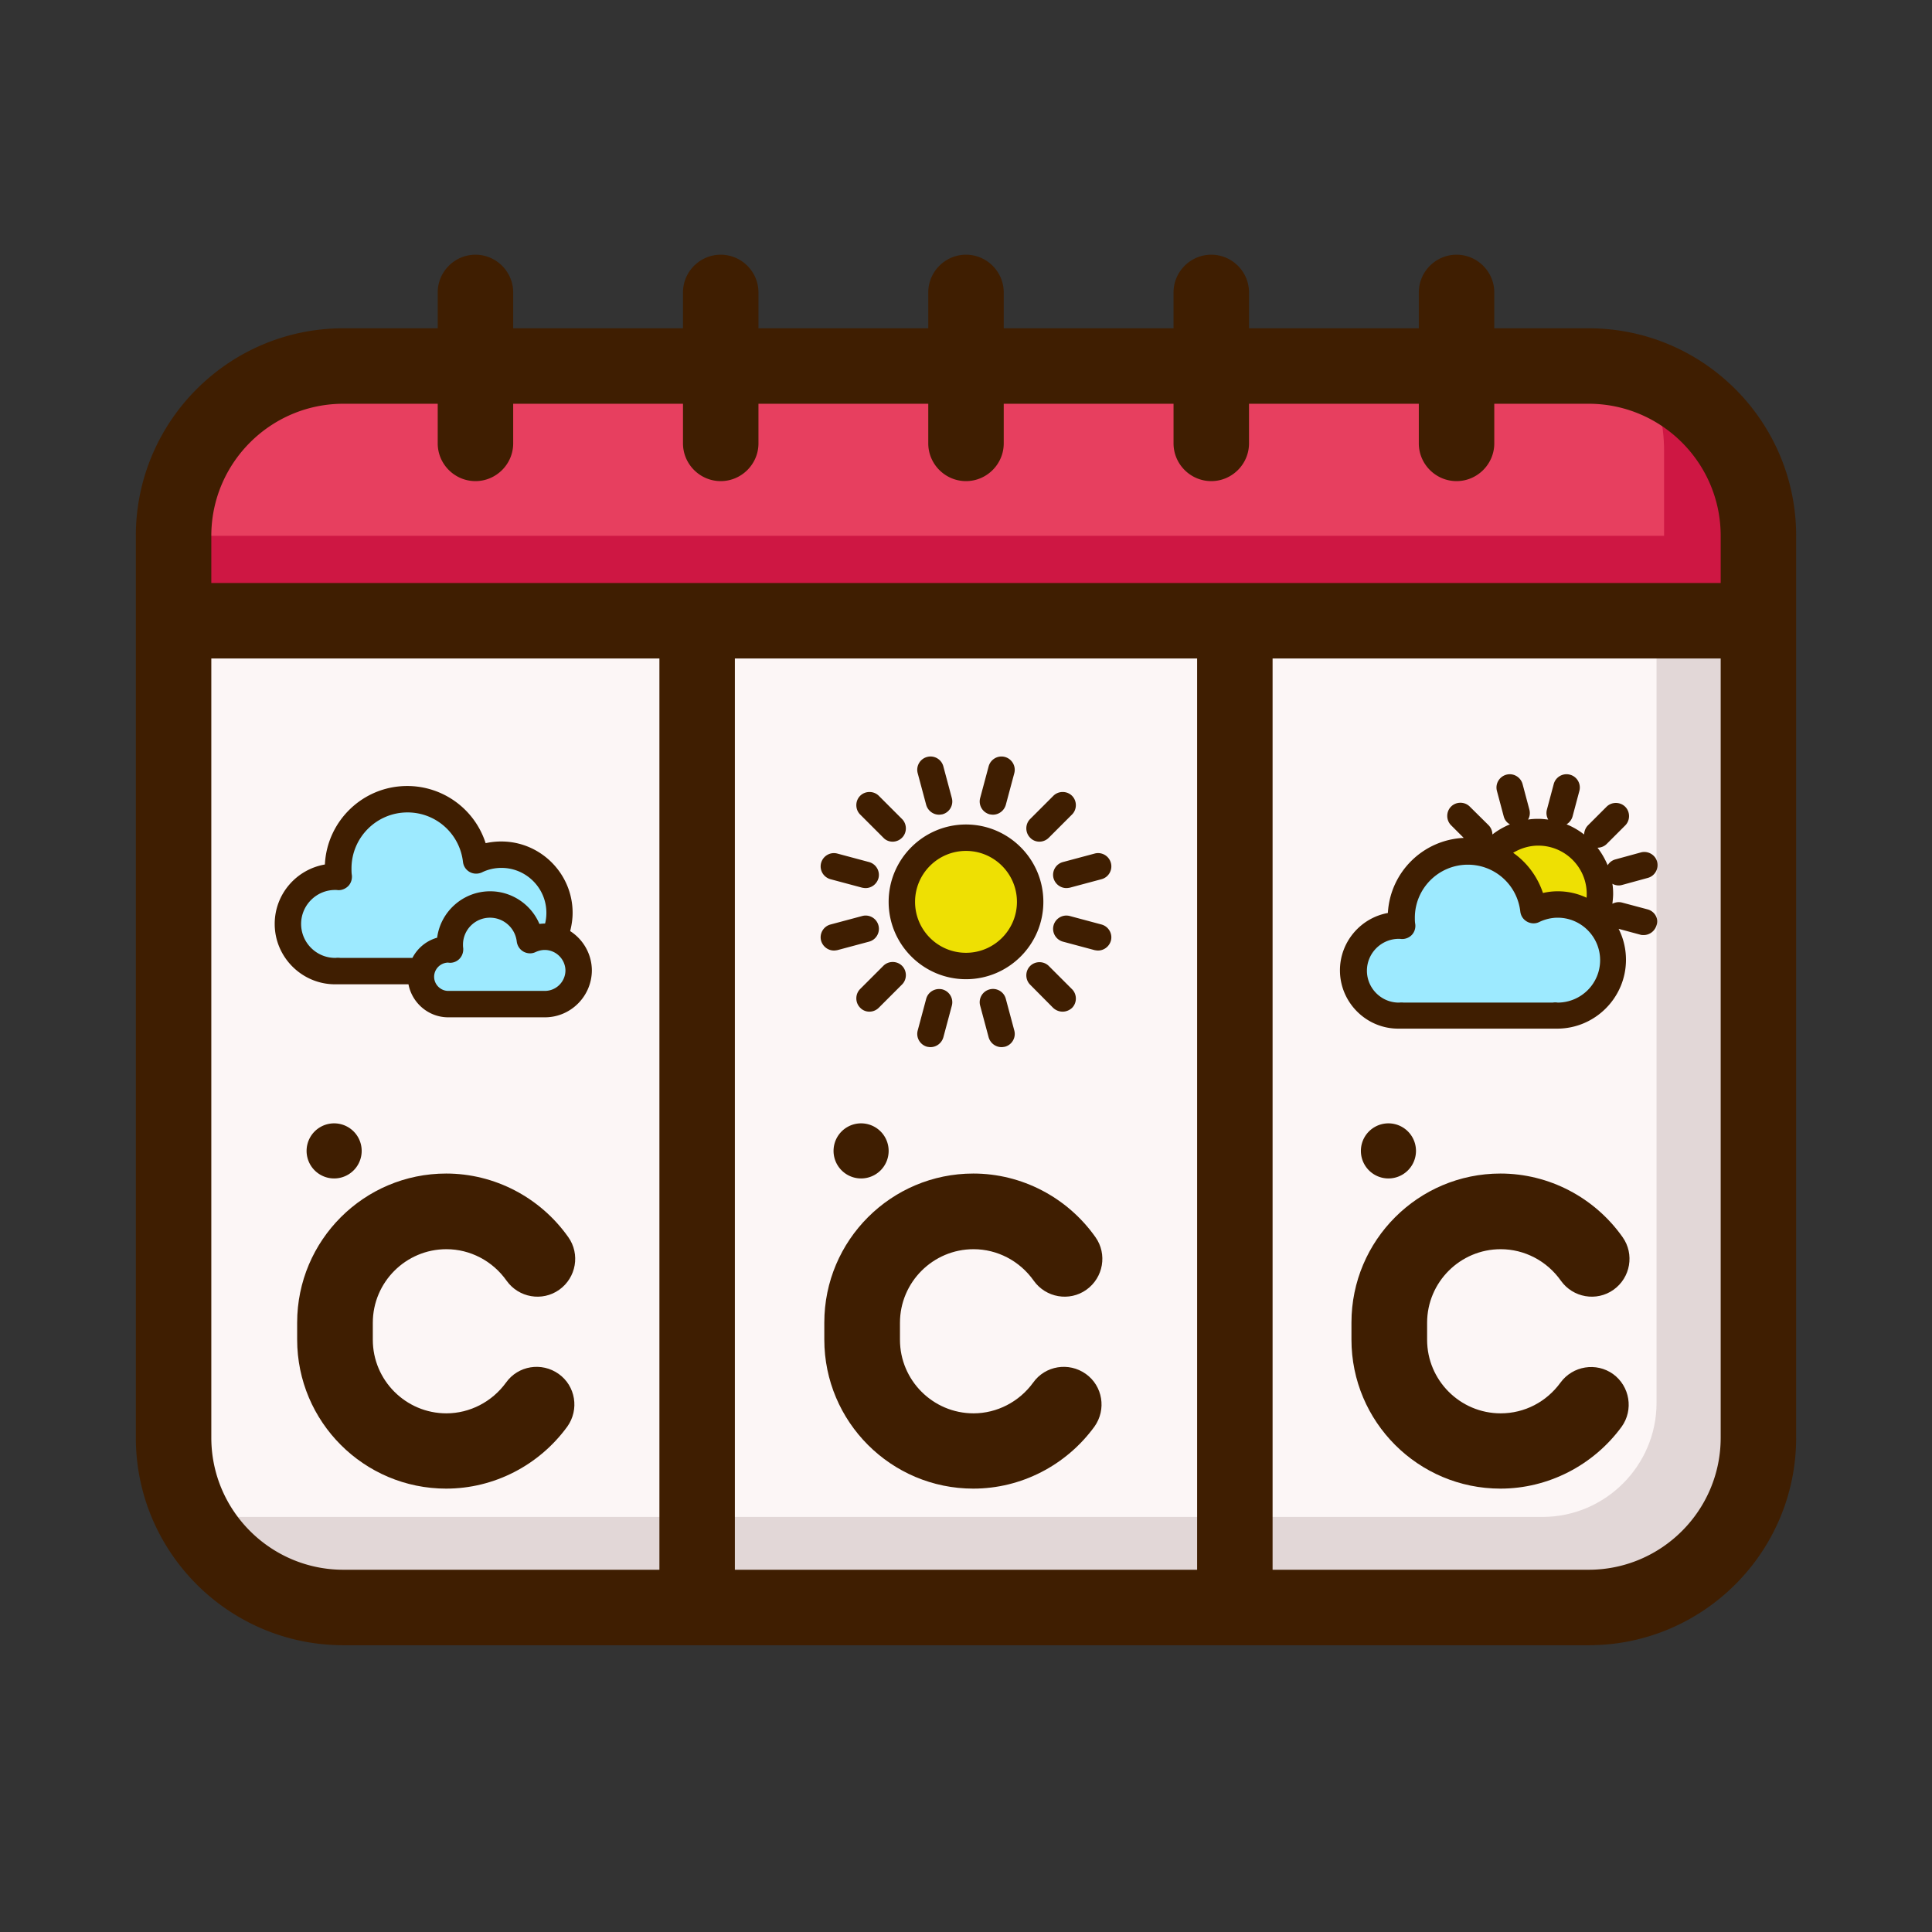 <svg t="1705911642060" class="icon" viewBox="0 0 1024 1024" version="1.1" xmlns="http://www.w3.org/2000/svg" p-id="2170"
    id="mx_n_1705911642065" width="32" height="32">
    <rect x="0" y="0" width="1024" height="1024" fill="#333333" stroke="none"/>
    <path
        d="M842 852H182c-49.5 0-90-40.5-90-90V284c0-49.5 40.5-90 90-90h660c49.5 0 90 40.5 90 90v478c0 49.5-40.5 90-90 90z"
        fill="#FCF6F6" p-id="2171"></path>
    <path
        d="M932 284v478c0 49.5-40.5 90-90 90H182c-34.4 0-64.4-19.5-79.5-48h715.1c33.2 0 60.4-27.2 60.4-60.4V206.4c0-1.7-0.1-3.3-0.2-4.9 31.8 13.9 54.2 45.7 54.2 82.5z"
        fill="#E2D7D7" p-id="2172"></path>
    <path d="M932 284v45H92v-45c0-49.5 40.5-90 90-90h660c49.5 0 90 40.5 90 90z" fill="#E73F5F" p-id="2173"></path>
    <path d="M932 284v45H92v-45h790v-45c0-14.2-3.3-27.6-9.2-39.5 34.4 12.6 59.2 45.8 59.2 84.5z" fill="#CE1743"
        p-id="2174"></path>
    <path d="M512 478m-34 0a34 34 0 1 0 68 0 34 34 0 1 0-68 0Z" fill="#EEE003" p-id="2175"></path>
    <path d="M845.5 486.1c1.5-3.8 2.4-7.9 2.4-12.3 0-18-14.6-32.6-32.6-32.6-9.8 0-18.6 4.3-24.6 11.2V486l54.8 0.1z"
        fill="#EEE003" p-id="2176"></path>
    <path
        d="M825.6 479.4c-4.6 0-9 1.1-12.9 3-2-17.5-16.8-31.1-34.8-31.1-19.4 0-35.1 15.7-35.1 35.1 0 1.5 0.1 2.9 0.3 4.3-0.6 0-1.1-0.1-1.7-0.1-13.2 0-23.9 10.7-23.9 23.9s10.7 23.9 23.9 23.9c0.5 0 0.9 0 1.4-0.1v0.1h81.4v-0.1c0.5 0 0.9 0.1 1.4 0.1 16.3 0 29.5-13.2 29.5-29.5s-13.2-29.5-29.5-29.5zM294 496.1c1.6-3.8 2.5-7.9 2.5-12.3 0-17-13.8-30.8-30.8-30.8-4.8 0-9.4 1.1-13.5 3.1-2.1-18.3-17.6-32.5-36.4-32.5-20.3 0-36.7 16.4-36.7 36.7 0 1.5 0.1 3 0.3 4.5-0.6 0-1.2-0.1-1.8-0.1-13.8 0-25 11.2-25 25s11.2 25 25 25c0.5 0 1 0 1.5-0.1v0.1h44"
        fill="#9DEAFF" p-id="2177"></path>
    <path
        d="M288.7 496.5c-2.8 0-5.5 0.7-7.8 1.8-1.2-10.6-10.2-18.9-21.2-18.9-11.8 0-21.3 9.5-21.3 21.3 0 0.9 0.1 1.8 0.2 2.6-0.3 0-0.7-0.1-1-0.1-8 0-14.5 6.5-14.5 14.5s6.5 14.5 14.5 14.5H288.8c9.9 0 17.9-8 17.9-17.9-0.1-9.8-8.1-17.8-18-17.8z"
        fill="#9DEAFF" p-id="2178"></path>
    <path
        d="M842 174h-50v-19c0-11-9-20-20-20s-20 9-20 20v19h-90v-19c0-11-9-20-20-20s-20 9-20 20v19h-90v-19c0-11-9-20-20-20s-20 9-20 20v19h-90v-19c0-11-9-20-20-20s-20 9-20 20v19h-90v-19c0-11-9-20-20-20s-20 9-20 20v19h-50c-60.7 0-110 49.3-110 110v478c0 60.7 49.3 110 110 110h660c60.7 0 110-49.3 110-110V284c0-60.7-49.3-110-110-110z m-660 40h50v21c0 11 9 20 20 20s20-9 20-20v-21h90v21c0 11 9 20 20 20s20-9 20-20v-21h90v21c0 11 9 20 20 20s20-9 20-20v-21h90v21c0 11 9 20 20 20s20-9 20-20v-21h90v21c0 11 9 20 20 20s20-9 20-20v-21h50c38.6 0 70 31.4 70 70v25H112v-25c0-38.6 31.4-70 70-70z m452.5 135v483h-245V349h245zM112 762V349h237.5v483H182c-38.6 0-70-31.4-70-70z m730 70H674.5V349H912v413c0 38.6-31.4 70-70 70zM302.2 493.5c0.8-3.2 1.3-6.4 1.3-9.7 0-20.8-17-37.8-37.8-37.8-2.8 0-5.6 0.3-8.3 0.9a43.62 43.62 0 0 0-41.6-30.3c-23.4 0-42.5 18.5-43.6 41.6-15.1 2.6-26.6 15.7-26.6 31.5 0 17.6 14.4 32 32 32h38.9c1.9 9.9 10.6 17.5 21.1 17.5h51.2c13.7 0 24.9-11.2 24.9-25-0.1-8.6-4.6-16.3-11.5-20.7z m-124.3 14.2h-0.3c-9.9 0-18-8.1-18-18s8.1-18 18-18h0.4c0.5 0 1 0.1 1.5 0.1 2 0 3.9-0.9 5.3-2.4 1.3-1.5 1.9-3.5 1.7-5.5-0.2-1.2-0.2-2.4-0.2-3.6 0-16.4 13.3-29.7 29.7-29.7 15.1 0 27.7 11.3 29.4 26.3 0.3 2.3 1.6 4.2 3.6 5.3 2 1.1 4.4 1.1 6.4 0.2 3.2-1.6 6.8-2.4 10.4-2.4 13.1 0 23.8 10.7 23.8 23.8 0 1.9-0.2 3.8-0.7 5.7h-0.1c-1 0-1.9 0.1-2.9 0.2-4.3-10.2-14.5-17.3-26.1-17.3-14.4 0-26.3 10.8-28.1 24.6-5.7 1.6-10.4 5.5-13.1 10.7h-38.3c-0.8-0.1-1.6-0.1-2.4 0z m110.9 17.5h-51.2c-4.1 0-7.5-3.4-7.5-7.5 0-4 3.2-7.3 7.2-7.5 0.3 0 0.8 0.1 1.3 0.1 2 0 3.9-0.9 5.2-2.4s1.9-3.5 1.7-5.5c-0.1-0.6-0.1-1.2-0.1-1.7 0-7.9 6.4-14.3 14.3-14.3 7.3 0 13.4 5.5 14.2 12.7 0.3 2.2 1.6 4.2 3.6 5.3 2 1.1 4.4 1.2 6.4 0.2 1.1-0.5 2.8-1.1 4.8-1.1 6 0 10.9 4.9 11 10.8 0 6-4.9 10.9-10.9 10.9z m208.9-93.4c-3.1 0-5.9-2.1-6.8-5.2l-4.5-16.8c-1-3.7 1.2-7.6 5-8.6 3.7-1 7.6 1.2 8.6 5l4.5 16.8c1 3.7-1.2 7.6-5 8.6-0.6 0.1-1.2 0.2-1.8 0.2z m-24.6 14.3c-1.8 0-3.6-0.7-4.9-2.1l-12.3-12.3c-2.7-2.7-2.7-7.2 0-9.9s7.2-2.7 9.9 0l12.3 12.3c2.7 2.7 2.7 7.2 0 9.9-1.4 1.4-3.2 2.1-5 2.1z m-14.3 24.6c-0.6 0-1.2-0.1-1.8-0.2l-16.8-4.5c-3.7-1-6-4.8-5-8.6 1-3.7 4.8-6 8.6-5l16.8 4.5c3.7 1 6 4.8 5 8.6-0.9 3.1-3.7 5.2-6.8 5.2zM442 503.8c-3.1 0-5.9-2.1-6.8-5.2-1-3.7 1.2-7.6 5-8.6l16.8-4.5c3.7-1 7.6 1.2 8.6 5 1 3.7-1.2 7.6-5 8.6l-16.8 4.5c-0.6 0.1-1.2 0.2-1.8 0.2z m18.8 32.4c-1.8 0-3.6-0.7-4.9-2.1-2.7-2.7-2.7-7.2 0-9.9l12.3-12.3c2.7-2.7 7.2-2.7 9.9 0s2.7 7.2 0 9.9l-12.3 12.3c-1.4 1.4-3.2 2.1-5 2.1z m32.4 18.8c-0.6 0-1.2-0.1-1.8-0.2-3.7-1-6-4.8-5-8.6l4.5-16.8c1-3.7 4.8-5.9 8.6-5 3.7 1 6 4.8 5 8.6l-4.5 16.8c-0.9 3.1-3.7 5.2-6.8 5.2z m37.6 0c-3.1 0-5.9-2.1-6.8-5.2l-4.5-16.8c-1-3.7 1.2-7.6 5-8.6 3.7-1 7.6 1.2 8.6 5l4.5 16.8c1 3.7-1.2 7.6-5 8.6-0.6 0.1-1.2 0.2-1.8 0.2z m32.4-18.8c-1.8 0-3.6-0.7-5-2L546 521.9c-2.7-2.7-2.7-7.2 0-9.9s7.2-2.7 9.9 0l12.3 12.3c2.7 2.7 2.7 7.2 0 9.9-1.4 1.3-3.2 2-5 2z m18.8-32.4c-0.6 0-1.2-0.1-1.8-0.2l-16.8-4.5c-3.7-1-6-4.8-5-8.6 1-3.7 4.8-6 8.6-5l16.8 4.5c3.7 1 6 4.8 5 8.6-0.9 3.1-3.7 5.2-6.8 5.2z m-16.8-33.1c-3.1 0-5.9-2.1-6.8-5.2-1-3.7 1.2-7.6 5-8.6l16.8-4.5c3.7-1 7.6 1.2 8.6 5 1 3.7-1.2 7.6-5 8.6l-16.8 4.5c-0.6 0.1-1.2 0.2-1.8 0.2z m-14.3-24.6c-1.8 0-3.6-0.7-4.9-2.1-2.7-2.7-2.7-7.2 0-9.9l12.3-12.3c2.7-2.7 7.2-2.7 9.9 0s2.7 7.2 0 9.9L555.9 444c-1.4 1.4-3.2 2.1-5 2.1z m-24.6-14.3c-0.6 0-1.2-0.1-1.8-0.2-3.7-1-6-4.8-5-8.6l4.5-16.8c1-3.7 4.8-6 8.6-5 3.7 1 6 4.8 5 8.6l-4.5 16.8c-0.9 3.1-3.7 5.2-6.8 5.2zM512 519c-22.6 0-41-18.4-41-41s18.4-41 41-41 41 18.4 41 41-18.4 41-41 41z m0-68c-14.9 0-27 12.1-27 27s12.1 27 27 27 27-12.1 27-27-12.1-27-27-27z m361.3 31l-13.5-3.6c-1.8-0.5-3.6-0.2-5.2 0.6 0.2-1.8 0.4-3.5 0.4-5.3 0-1.8-0.1-3.5-0.4-5.3 1 0.6 2.2 0.9 3.4 0.9 0.6 0 1.2-0.1 1.9-0.3l13.5-3.7c3.7-1 5.9-4.9 4.9-8.6-1-3.7-4.9-5.9-8.6-4.9l-13.5 3.7c-1.8 0.5-3.2 1.6-4.1 3.1-1.4-3.3-3.2-6.5-5.4-9.3 1.8 0 3.6-0.7 4.9-2l9.8-9.8c2.7-2.7 2.7-7.2 0-9.9s-7.2-2.7-9.9 0l-9.8 9.8c-1.4 1.4-2 3.2-2.1 4.9-2.8-2.2-5.9-4-9.3-5.4 1.5-0.9 2.7-2.4 3.2-4.2l3.6-13.5c1-3.7-1.2-7.6-5-8.6-3.7-1-7.6 1.2-8.6 5l-3.6 13.5c-0.5 1.9-0.2 3.7 0.7 5.3-1.7-0.2-3.5-0.4-5.3-0.4-1.8 0-3.6 0.1-5.4 0.4 0.9-1.5 1.2-3.4 0.7-5.3l-3.6-13.5c-1-3.7-4.8-6-8.6-5-3.7 1-6 4.8-5 8.6l3.6 13.5c0.5 1.9 1.7 3.4 3.3 4.2-3.3 1.4-6.5 3.2-9.3 5.4 0-1.8-0.7-3.6-2.1-5l-9.9-9.8c-2.7-2.7-7.2-2.7-9.9 0s-2.7 7.2 0 9.9l6.7 6.7c-21.6 1-39 18.2-40.2 39.8-14.4 2.6-25.4 15.3-25.4 30.4 0 17 13.9 30.9 30.9 30.9h84.2c20.1 0 36.5-16.4 36.5-36.5 0-5.9-1.4-11.5-3.9-16.4l11.5 3.1c0.6 0.2 1.2 0.2 1.8 0.2 3.1 0 5.9-2.1 6.8-5.2 1.3-3.5-1-7.4-4.7-8.4z m-32.3-8.2c0 0.7 0 1.3-0.1 2-4.7-2.2-9.8-3.4-15.3-3.4-2.6 0-5.2 0.3-7.8 0.9-2.9-8.7-8.5-16.2-15.8-21.3 4-2.4 8.6-3.8 13.3-3.8 14.2 0 25.7 11.5 25.7 25.6z m-15.3 57.6c-0.6-0.1-1.7-0.2-2.7 0h-79c-0.8-0.1-1.6-0.1-2.4 0h-0.2c-9.3 0-16.9-7.6-16.9-16.9 0-9.3 7.6-16.9 16.9-16.9h0.3c0.4 0 0.9 0.1 1.5 0.1 2 0 4-0.9 5.3-2.4 1.3-1.5 1.9-3.6 1.6-5.6-0.2-1.1-0.2-2.2-0.2-3.3 0-15.5 12.6-28.1 28.1-28.1 14.3 0 26.2 10.7 27.8 24.9 0.3 2.3 1.6 4.2 3.6 5.3 2 1.1 4.4 1.2 6.4 0.2 3.1-1.5 6.5-2.3 9.8-2.3 12.4 0 22.5 10.1 22.5 22.5s-10 22.4-22.4 22.5z"
        fill="#3F1E01" p-id="2179"></path>
    <path d="M456.4 610m-14.6 0a14.6 14.6 0 1 0 29.2 0 14.6 14.6 0 1 0-29.2 0Z" fill="#3F1E01" p-id="2180"></path>
    <path
        d="M515.9 789c-43.6 0-79-35.4-79-79v-9c0-43.6 35.4-79 79-79 25.6 0 49.8 12.6 64.7 33.7 6.4 9 4.2 21.5-4.8 27.9-9 6.4-21.5 4.2-27.9-4.8-7.4-10.5-19.3-16.7-31.9-16.7-21.5 0-39 17.5-39 39v9c0 21.5 17.5 39 39 39 12.4 0 24.2-6.1 31.6-16.3 6.4-9 18.9-11 27.9-4.6s11 18.9 4.6 27.9c-15 20.6-38.9 32.9-64.2 32.9z"
        fill="#3F1E01" p-id="2181"></path>
    <path d="M735.9 610m-14.6 0a14.6 14.6 0 1 0 29.2 0 14.6 14.6 0 1 0-29.2 0Z" fill="#3F1E01" p-id="2182"></path>
    <path
        d="M795.3 789c-43.6 0-79-35.4-79-79v-9c0-43.6 35.4-79 79-79 25.6 0 49.8 12.6 64.7 33.7 6.4 9 4.2 21.5-4.8 27.9-9 6.4-21.5 4.2-27.9-4.8-7.4-10.5-19.3-16.7-31.9-16.7-21.5 0-39 17.5-39 39v9c0 21.5 17.5 39 39 39 12.6 0 24.2-6 31.7-16.3 6.5-8.9 19-10.9 27.9-4.5 8.9 6.5 10.9 19 4.5 27.9-15 20.5-39 32.8-64.2 32.8z"
        fill="#3F1E01" p-id="2183"></path>
    <path d="M177.1 610m-14.6 0a14.6 14.6 0 1 0 29.2 0 14.6 14.6 0 1 0-29.2 0Z" fill="#3F1E01" p-id="2184"></path>
    <path
        d="M236.5 789c-43.6 0-79-35.4-79-79v-9c0-43.6 35.4-79 79-79 25.6 0 49.8 12.6 64.7 33.7 6.4 9 4.2 21.5-4.8 27.9-9 6.4-21.5 4.2-27.9-4.8-7.4-10.5-19.3-16.7-31.9-16.7-21.5 0-39 17.5-39 39v9c0 21.5 17.5 39 39 39 12.4 0 24.2-6.1 31.6-16.3 6.4-9 18.9-11 27.9-4.6s11 18.9 4.6 27.9c-15 20.6-38.9 32.9-64.2 32.9z"
        fill="#3F1E01" p-id="2185"></path>
</svg>
